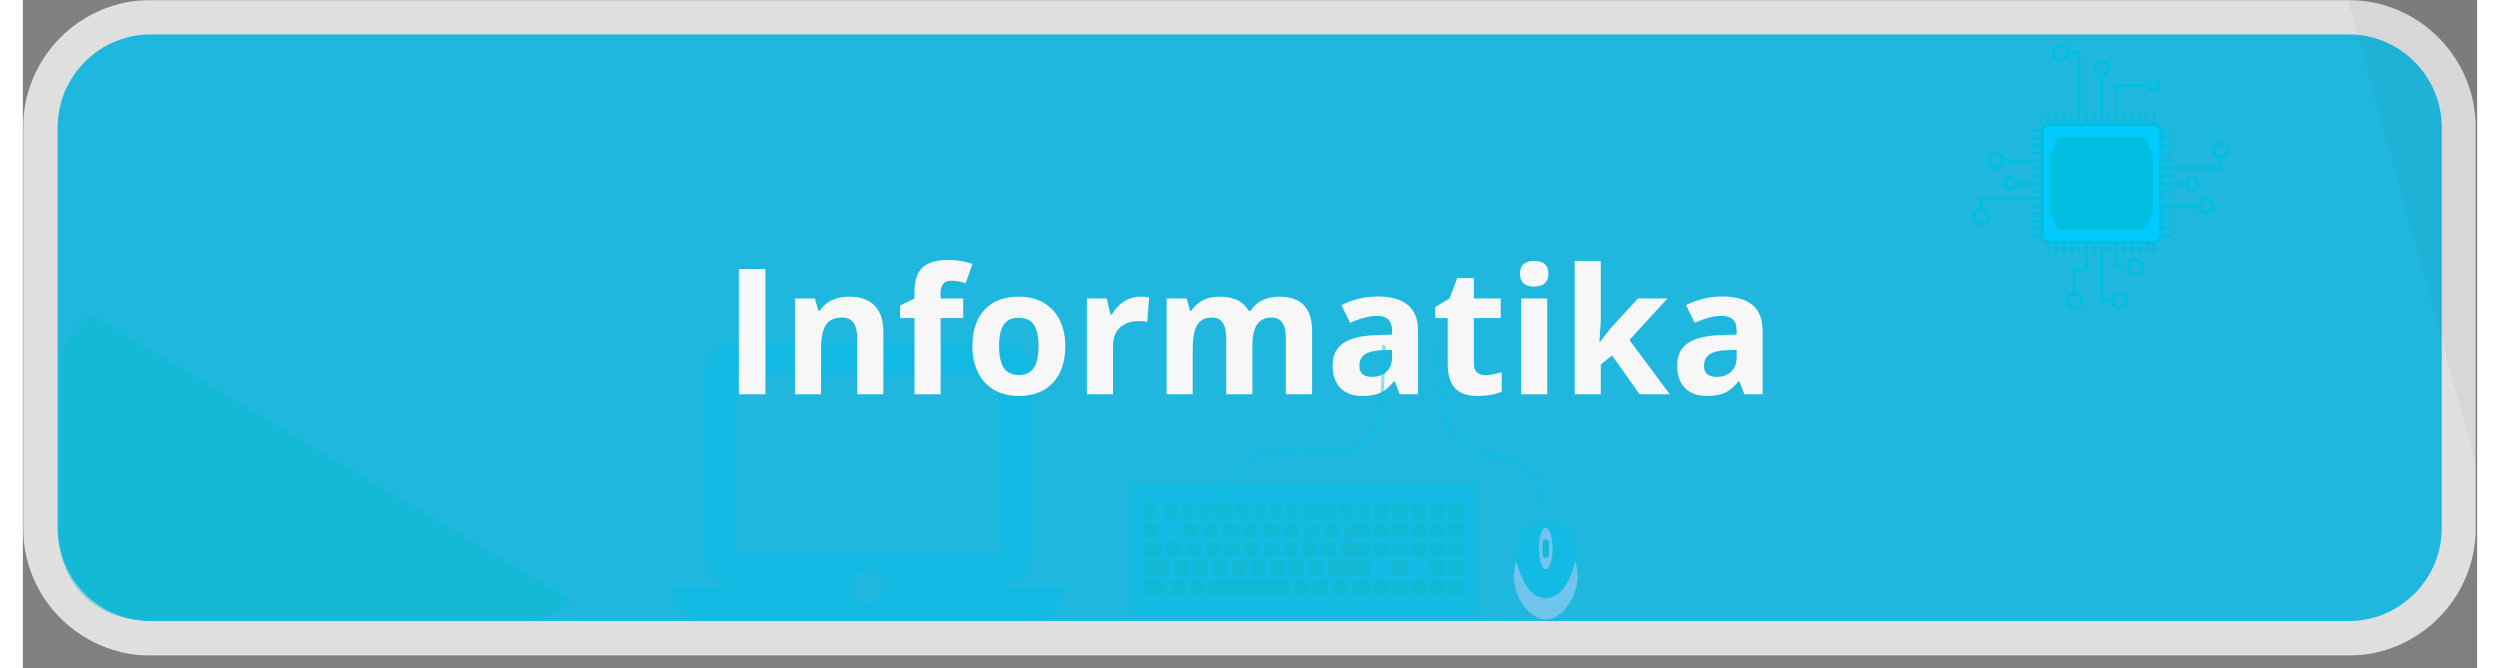 <svg xmlns="http://www.w3.org/2000/svg" xmlns:xlink="http://www.w3.org/1999/xlink" width="1920" zoomAndPan="magnify" viewBox="0 0 1440 391.92" height="513" preserveAspectRatio="xMidYMid meet" version="1.0"><rect x="0" y="0" width="1440" height="391.92" fill="#808080" stroke="none"/><defs><filter x="0%" y="0%" width="100%" height="100%" id="d8f5d4d2be"><feColorMatrix values="0 0 0 0 1 0 0 0 0 1 0 0 0 0 1 0 0 0 1 0" color-interpolation-filters="sRGB"/></filter><g/><clipPath id="b4a427aef3"><path d="M 0.148 0 L 1439.852 0 L 1439.852 384.672 L 0.148 384.672 Z M 0.148 0 " clip-rule="nonzero"/></clipPath><mask id="f0e4595666"><g filter="url(#d8f5d4d2be)"><rect x="-144" width="1728" fill="#000000" y="-39.192" height="470.304" fill-opacity="0.75"/></g></mask><clipPath id="7707a4ff4b"><path d="M 0.148 0 L 1439.648 0 L 1439.648 384.668 L 0.148 384.668 Z M 0.148 0 " clip-rule="nonzero"/></clipPath><clipPath id="304e06cdcc"><path d="M 75.133 0 L 1364.23 0 C 1405.645 0 1439.215 33.574 1439.215 74.984 L 1439.215 309.684 C 1439.215 351.098 1405.645 384.668 1364.23 384.668 L 75.133 384.668 C 33.723 384.668 0.148 351.098 0.148 309.684 L 0.148 74.984 C 0.148 33.574 33.723 0 75.133 0 Z M 75.133 0 " clip-rule="nonzero"/></clipPath><clipPath id="878bca6bf4"><path d="M 0.148 0 L 1439.375 0 L 1439.375 384.668 L 0.148 384.668 Z M 0.148 0 " clip-rule="nonzero"/></clipPath><clipPath id="99f5d3d850"><path d="M 75.133 0 L 1364.23 0 C 1405.645 0 1439.215 33.574 1439.215 74.984 L 1439.215 309.684 C 1439.215 351.098 1405.645 384.668 1364.23 384.668 L 75.133 384.668 C 33.723 384.668 0.148 351.098 0.148 309.684 L 0.148 74.984 C 0.148 33.574 33.723 0 75.133 0 Z M 75.133 0 " clip-rule="nonzero"/></clipPath><clipPath id="79e0fcac31"><rect x="0" width="1440" y="0" height="385"/></clipPath><clipPath id="4ceaaf967f"><path d="M 0.148 0 L 1439.105 0 L 1439.105 384.668 L 0.148 384.668 Z M 0.148 0 " clip-rule="nonzero"/></clipPath><clipPath id="62442ff0d0"><path d="M 75.133 0 L 1364.227 0 C 1405.641 0 1439.211 33.57 1439.211 74.984 L 1439.211 309.684 C 1439.211 351.094 1405.641 384.668 1364.227 384.668 L 75.133 384.668 C 33.719 384.668 0.148 351.094 0.148 309.684 L 0.148 74.984 C 0.148 33.57 33.719 0 75.133 0 Z M 75.133 0 " clip-rule="nonzero"/></clipPath><clipPath id="a9051a04a3"><rect x="0" width="1440" y="0" height="385"/></clipPath><clipPath id="0c267d9fba"><path d="M 1361 0 L 1439.852 0 L 1439.852 279 L 1361 279 Z M 1361 0 " clip-rule="nonzero"/></clipPath><mask id="b4255e4036"><g filter="url(#d8f5d4d2be)"><rect x="-144" width="1728" fill="#000000" y="-39.192" height="470.304" fill-opacity="0.04"/></g></mask><clipPath id="3635629e99"><path d="M 0.629 0 L 78.852 0 L 78.852 278.52 L 0.629 278.52 Z M 0.629 0 " clip-rule="nonzero"/></clipPath><clipPath id="4f7e8841b7"><rect x="0" width="79" y="0" height="279"/></clipPath><mask id="9e75fcd68a"><g filter="url(#d8f5d4d2be)"><rect x="-144" width="1728" fill="#000000" y="-39.192" height="470.304" fill-opacity="0.4"/></g></mask><clipPath id="4ae8301fa6"><path d="M 1.32 0.582 L 320.758 0.582 L 320.758 190.293 L 1.32 190.293 Z M 1.32 0.582 " clip-rule="nonzero"/></clipPath><clipPath id="6806986dd0"><path d="M 1.32 49.32 L 1.32 141.832 C 1.32 168.75 23.145 190.574 50.062 190.574 L 272.141 190.574 C 299.059 190.574 320.879 168.75 320.879 141.832 L 320.879 49.32 C 320.879 22.402 299.059 0.582 272.141 0.582 L 50.062 0.582 C 23.145 0.582 1.32 22.402 1.32 49.32 Z M 1.32 49.32 " clip-rule="nonzero"/></clipPath><clipPath id="dded1ce074"><path d="M 0.438 0.582 L 319.758 0.582 L 319.758 190.293 L 0.438 190.293 Z M 0.438 0.582 " clip-rule="nonzero"/></clipPath><clipPath id="9b0e262892"><path d="M 0.32 49.32 L 0.32 141.832 C 0.32 168.75 22.145 190.574 49.062 190.574 L 271.141 190.574 C 298.059 190.574 319.879 168.75 319.879 141.832 L 319.879 49.32 C 319.879 22.402 298.059 0.582 271.141 0.582 L 49.062 0.582 C 22.145 0.582 0.32 22.402 0.32 49.32 Z M 0.32 49.32 " clip-rule="nonzero"/></clipPath><clipPath id="e44395cd2f"><rect x="0" width="320" y="0" height="191"/></clipPath><clipPath id="6e72d6dc3b"><rect x="0" width="321" y="0" height="191"/></clipPath><mask id="ab3d3f23ad"><g filter="url(#d8f5d4d2be)"><rect x="-144" width="1728" fill="#000000" y="-39.192" height="470.304" fill-opacity="0.48"/></g></mask><clipPath id="e971bcea3c"><path d="M 0.234 0.219 L 230.438 0.219 L 230.438 163.527 L 0.234 163.527 Z M 0.234 0.219 " clip-rule="nonzero"/></clipPath><clipPath id="37e1e75420"><rect x="0" width="231" y="0" height="164"/></clipPath><mask id="44dd2c8e51"><g filter="url(#d8f5d4d2be)"><rect x="-144" width="1728" fill="#000000" y="-39.192" height="470.304" fill-opacity="0.43"/></g></mask><clipPath id="83a5dee95b"><path d="M 225 126 L 263.441 126 L 263.441 161.738 L 225 161.738 Z M 225 126 " clip-rule="nonzero"/></clipPath><clipPath id="17d66bf7ad"><path d="M 1.074 81 L 203 81 L 203 160 L 1.074 160 Z M 1.074 81 " clip-rule="nonzero"/></clipPath><clipPath id="ba171b539f"><path d="M 56 0.52 L 151 0.52 L 151 89 L 56 89 Z M 56 0.52 " clip-rule="nonzero"/></clipPath><clipPath id="ca2ccc130e"><path d="M 180 0.52 L 246 0.52 L 246 106 L 180 106 Z M 180 0.52 " clip-rule="nonzero"/></clipPath><clipPath id="790099def3"><rect x="0" width="264" y="0" height="162"/></clipPath><clipPath id="506e8dc838"><path d="M 1190 25.621 L 1201 25.621 L 1201 37 L 1190 37 Z M 1190 25.621 " clip-rule="nonzero"/></clipPath><clipPath id="126f59104e"><path d="M 1225 171 L 1236 171 L 1236 181.59 L 1225 181.59 Z M 1225 171 " clip-rule="nonzero"/></clipPath><clipPath id="297978ef3c"><path d="M 1198 171 L 1209 171 L 1209 181.59 L 1198 181.59 Z M 1198 171 " clip-rule="nonzero"/></clipPath></defs><g clip-path="url(#b4a427aef3)"><g mask="url(#f0e4595666)"><g><g clip-path="url(#a9051a04a3)"><g clip-path="url(#7707a4ff4b)"><g clip-path="url(#304e06cdcc)"><g><g clip-path="url(#79e0fcac31)"><g clip-path="url(#878bca6bf4)"><g clip-path="url(#99f5d3d850)"><path fill="#00caff" d="M 0.148 384.668 L 0.148 0 L 1439.648 0 L 1439.648 384.668 Z M 0.148 384.668 " fill-opacity="1" fill-rule="nonzero"/></g></g></g></g></g></g><g clip-path="url(#4ceaaf967f)"><g clip-path="url(#62442ff0d0)"><path stroke-linecap="butt" transform="matrix(0, -0.75, 0.75, 0, 0.149, 384.667)" fill="none" stroke-linejoin="miter" d="M 512.994 99.998 L 512.994 1819.141 C 512.994 1874.371 468.224 1919.141 412.994 1919.141 L 99.998 1919.141 C 44.773 1919.141 -0.002 1874.371 -0.002 1819.141 L -0.002 99.998 C -0.002 44.768 44.773 -0.001 99.998 -0.001 L 412.994 -0.001 C 468.224 -0.001 512.994 44.768 512.994 99.998 Z M 512.994 99.998 " stroke="#ffffff" stroke-width="54" stroke-opacity="1" stroke-miterlimit="4"/></g></g></g></g></g></g><g clip-path="url(#0c267d9fba)"><g mask="url(#b4255e4036)"><g transform="matrix(1, 0, 0, 1, 1361, 0)"><g clip-path="url(#4f7e8841b7)"><g clip-path="url(#3635629e99)"><path fill="#231f20" d="M 0.695 -9.211 L 80.047 -9.211 L 80.047 278.52 Z M 0.695 -9.211 " fill-opacity="1" fill-rule="nonzero"/></g></g></g></g></g><g mask="url(#9e75fcd68a)"><g transform="matrix(1, 0, 0, 1, 20, 173)"><g clip-path="url(#6e72d6dc3b)"><g clip-path="url(#4ae8301fa6)"><g clip-path="url(#6806986dd0)"><g transform="matrix(1, 0, 0, 1, 1, 0)"><g clip-path="url(#e44395cd2f)"><g clip-path="url(#dded1ce074)"><g clip-path="url(#9b0e262892)"><path fill="#02bbc6" d="M 0.316 0.652 L 0.316 190.516 L 319.875 190.516 Z M 0.316 0.652 " fill-opacity="1" fill-rule="nonzero"/></g></g></g></g></g></g></g></g></g><g mask="url(#ab3d3f23ad)"><g transform="matrix(1, 0, 0, 1, 380, 200)"><g clip-path="url(#37e1e75420)"><g clip-path="url(#e971bcea3c)"><path fill="#03bfe8" d="M 192.297 144.312 C 202.906 144.312 211.406 135.719 211.406 125.105 L 211.504 19.473 C 211.504 8.859 202.906 0.266 192.297 0.266 L 38.648 0.266 C 28.035 0.266 19.441 8.859 19.441 19.473 L 19.441 125.105 C 19.441 135.719 28.035 144.312 38.648 144.312 L 0.234 144.312 C 0.234 154.922 8.832 163.52 19.441 163.52 L 211.504 163.52 C 222.113 163.52 230.707 154.922 230.707 144.312 Z M 38.648 19.473 L 192.297 19.473 L 192.297 125.105 L 38.648 125.105 Z M 115.473 153.914 C 110.191 153.914 105.867 149.594 105.867 144.312 C 105.867 139.031 110.191 134.707 115.473 134.707 C 120.754 134.707 125.074 139.031 125.074 144.312 C 125.074 149.594 120.754 153.914 115.473 153.914 Z M 115.473 153.914 " fill-opacity="1" fill-rule="nonzero"/></g></g></g></g><g fill="#f7f7f7" fill-opacity="1"><g transform="translate(410.85, 231.328)"><g><path d="M 9.25 0 L 9.25 -73.5 L 24.844 -73.5 L 24.844 0 Z M 9.25 0 "/></g></g></g><g fill="#f7f7f7" fill-opacity="1"><g transform="translate(444.94, 231.328)"><g><path d="M 59.938 0 L 44.594 0 L 44.594 -32.828 C 44.594 -36.891 43.867 -39.93 42.422 -41.953 C 40.984 -43.984 38.691 -45 35.547 -45 C 31.254 -45 28.148 -43.566 26.234 -40.703 C 24.328 -37.836 23.375 -33.086 23.375 -26.453 L 23.375 0 L 8.047 0 L 8.047 -56.203 L 19.766 -56.203 L 21.828 -49.016 L 22.672 -49.016 C 24.379 -51.734 26.734 -53.785 29.734 -55.172 C 32.734 -56.566 36.145 -57.266 39.969 -57.266 C 46.508 -57.266 51.473 -55.492 54.859 -51.953 C 58.242 -48.422 59.938 -43.32 59.938 -36.656 Z M 59.938 0 "/></g></g></g><g fill="#f7f7f7" fill-opacity="1"><g transform="translate(512.618, 231.328)"><g><path d="M 39.109 -44.703 L 25.844 -44.703 L 25.844 0 L 10.516 0 L 10.516 -44.703 L 2.062 -44.703 L 2.062 -52.094 L 10.516 -56.203 L 10.516 -60.328 C 10.516 -66.734 12.086 -71.41 15.234 -74.359 C 18.379 -77.305 23.426 -78.781 30.375 -78.781 C 35.664 -78.781 40.375 -77.992 44.5 -76.422 L 40.578 -65.156 C 37.492 -66.133 34.645 -66.625 32.031 -66.625 C 29.852 -66.625 28.273 -65.977 27.297 -64.688 C 26.328 -63.395 25.844 -61.742 25.844 -59.734 L 25.844 -56.203 L 39.109 -56.203 Z M 39.109 -44.703 "/></g></g></g><g fill="#f7f7f7" fill-opacity="1"><g transform="translate(552.491, 231.328)"><g><path d="M 20.266 -28.203 C 20.266 -22.641 21.176 -18.43 23 -15.578 C 24.832 -12.734 27.805 -11.312 31.922 -11.312 C 36.016 -11.312 38.957 -12.727 40.75 -15.562 C 42.539 -18.395 43.438 -22.609 43.438 -28.203 C 43.438 -33.766 42.531 -37.938 40.719 -40.719 C 38.914 -43.5 35.953 -44.891 31.828 -44.891 C 27.734 -44.891 24.781 -43.508 22.969 -40.75 C 21.164 -37.988 20.266 -33.805 20.266 -28.203 Z M 59.125 -28.203 C 59.125 -19.055 56.707 -11.898 51.875 -6.734 C 47.051 -1.578 40.332 1 31.719 1 C 26.32 1 21.562 -0.176 17.438 -2.531 C 13.32 -4.895 10.156 -8.289 7.938 -12.719 C 5.727 -17.145 4.625 -22.305 4.625 -28.203 C 4.625 -37.391 7.02 -44.531 11.812 -49.625 C 16.602 -54.719 23.344 -57.266 32.031 -57.266 C 37.426 -57.266 42.18 -56.094 46.297 -53.75 C 50.422 -51.406 53.586 -48.035 55.797 -43.641 C 58.016 -39.242 59.125 -34.098 59.125 -28.203 Z M 59.125 -28.203 "/></g></g></g><g fill="#f7f7f7" fill-opacity="1"><g transform="translate(616.247, 231.328)"><g><path d="M 39.422 -57.266 C 41.492 -57.266 43.219 -57.113 44.594 -56.812 L 43.438 -42.438 C 42.195 -42.77 40.691 -42.938 38.922 -42.938 C 34.023 -42.938 30.207 -41.676 27.469 -39.156 C 24.738 -36.645 23.375 -33.129 23.375 -28.609 L 23.375 0 L 8.047 0 L 8.047 -56.203 L 19.656 -56.203 L 21.922 -46.766 L 22.672 -46.766 C 24.422 -49.91 26.773 -52.445 29.734 -54.375 C 32.703 -56.301 35.93 -57.266 39.422 -57.266 Z M 39.422 -57.266 "/></g></g></g><g fill="#f7f7f7" fill-opacity="1"><g transform="translate(663.008, 231.328)"><g><path d="M 58.375 0 L 43.031 0 L 43.031 -32.828 C 43.031 -36.891 42.352 -39.93 41 -41.953 C 39.645 -43.984 37.508 -45 34.594 -45 C 30.664 -45 27.812 -43.555 26.031 -40.672 C 24.258 -37.785 23.375 -33.047 23.375 -26.453 L 23.375 0 L 8.047 0 L 8.047 -56.203 L 19.766 -56.203 L 21.828 -49.016 L 22.672 -49.016 C 24.18 -51.598 26.359 -53.617 29.203 -55.078 C 32.055 -56.535 35.328 -57.266 39.016 -57.266 C 47.43 -57.266 53.129 -54.516 56.109 -49.016 L 57.469 -49.016 C 58.977 -51.629 61.195 -53.656 64.125 -55.094 C 67.062 -56.539 70.375 -57.266 74.062 -57.266 C 80.426 -57.266 85.242 -55.629 88.516 -52.359 C 91.785 -49.098 93.422 -43.863 93.422 -36.656 L 93.422 0 L 78.031 0 L 78.031 -32.828 C 78.031 -36.891 77.348 -39.93 75.984 -41.953 C 74.629 -43.984 72.492 -45 69.578 -45 C 65.828 -45 63.02 -43.656 61.156 -40.969 C 59.301 -38.289 58.375 -34.035 58.375 -28.203 Z M 58.375 0 "/></g></g></g><g fill="#f7f7f7" fill-opacity="1"><g transform="translate(764.122, 231.328)"><g><path d="M 43.734 0 L 40.781 -7.641 L 40.375 -7.641 C 37.789 -4.391 35.133 -2.133 32.406 -0.875 C 29.676 0.375 26.113 1 21.719 1 C 16.32 1 12.07 -0.539 8.969 -3.625 C 5.875 -6.707 4.328 -11.098 4.328 -16.797 C 4.328 -22.766 6.41 -27.16 10.578 -29.984 C 14.754 -32.816 21.051 -34.383 29.469 -34.688 L 39.219 -35 L 39.219 -37.453 C 39.219 -43.148 36.301 -46 30.469 -46 C 25.977 -46 20.695 -44.645 14.625 -41.938 L 9.547 -52.281 C 16.016 -55.664 23.191 -57.359 31.078 -57.359 C 38.617 -57.359 44.398 -55.719 48.422 -52.438 C 52.441 -49.156 54.453 -44.16 54.453 -37.453 L 54.453 0 Z M 39.219 -26.047 L 33.281 -25.844 C 28.82 -25.707 25.504 -24.898 23.328 -23.422 C 21.148 -21.953 20.062 -19.707 20.062 -16.688 C 20.062 -12.363 22.539 -10.203 27.5 -10.203 C 31.051 -10.203 33.891 -11.223 36.016 -13.266 C 38.148 -15.316 39.219 -18.035 39.219 -21.422 Z M 39.219 -26.047 "/></g></g></g><g fill="#f7f7f7" fill-opacity="1"><g transform="translate(826.32, 231.328)"><g><path d="M 31.719 -11.219 C 34.406 -11.219 37.625 -11.801 41.375 -12.969 L 41.375 -1.562 C 37.551 0.145 32.859 1 27.297 1 C 21.16 1 16.691 -0.547 13.891 -3.641 C 11.098 -6.742 9.703 -11.395 9.703 -17.594 L 9.703 -44.703 L 2.359 -44.703 L 2.359 -51.188 L 10.812 -56.312 L 15.234 -68.172 L 25.031 -68.172 L 25.031 -56.203 L 40.781 -56.203 L 40.781 -44.703 L 25.031 -44.703 L 25.031 -17.594 C 25.031 -15.414 25.641 -13.805 26.859 -12.766 C 28.086 -11.734 29.707 -11.219 31.719 -11.219 Z M 31.719 -11.219 "/></g></g></g><g fill="#f7f7f7" fill-opacity="1"><g transform="translate(871.019, 231.328)"><g><path d="M 7.391 -70.734 C 7.391 -75.734 10.172 -78.234 15.734 -78.234 C 21.297 -78.234 24.078 -75.734 24.078 -70.734 C 24.078 -68.359 23.379 -66.508 21.984 -65.188 C 20.598 -63.863 18.516 -63.203 15.734 -63.203 C 10.172 -63.203 7.391 -65.711 7.391 -70.734 Z M 23.375 0 L 8.047 0 L 8.047 -56.203 L 23.375 -56.203 Z M 23.375 0 "/></g></g></g><g fill="#f7f7f7" fill-opacity="1"><g transform="translate(902.445, 231.328)"><g><path d="M 22.781 -30.562 L 29.469 -39.109 L 45.203 -56.203 L 62.5 -56.203 L 40.172 -31.828 L 63.859 0 L 46.156 0 L 29.969 -22.781 L 23.375 -17.5 L 23.375 0 L 8.047 0 L 8.047 -78.234 L 23.375 -78.234 L 23.375 -43.344 L 22.578 -30.562 Z M 22.781 -30.562 "/></g></g></g><g fill="#f7f7f7" fill-opacity="1"><g transform="translate(966.302, 231.328)"><g><path d="M 43.734 0 L 40.781 -7.641 L 40.375 -7.641 C 37.789 -4.391 35.133 -2.133 32.406 -0.875 C 29.676 0.375 26.113 1 21.719 1 C 16.32 1 12.07 -0.539 8.969 -3.625 C 5.875 -6.707 4.328 -11.098 4.328 -16.797 C 4.328 -22.766 6.41 -27.16 10.578 -29.984 C 14.754 -32.816 21.051 -34.383 29.469 -34.688 L 39.219 -35 L 39.219 -37.453 C 39.219 -43.148 36.301 -46 30.469 -46 C 25.977 -46 20.695 -44.645 14.625 -41.938 L 9.547 -52.281 C 16.016 -55.664 23.191 -57.359 31.078 -57.359 C 38.617 -57.359 44.398 -55.719 48.422 -52.438 C 52.441 -49.156 54.453 -44.16 54.453 -37.453 L 54.453 0 Z M 39.219 -26.047 L 33.281 -25.844 C 28.82 -25.707 25.504 -24.898 23.328 -23.422 C 21.148 -21.953 20.062 -19.707 20.062 -16.688 C 20.062 -12.363 22.539 -10.203 27.5 -10.203 C 31.051 -10.203 33.891 -11.223 36.016 -13.266 C 38.148 -15.316 39.219 -18.035 39.219 -21.422 Z M 39.219 -26.047 "/></g></g></g><g mask="url(#44dd2c8e51)"><g transform="matrix(1, 0, 0, 1, 649, 202)"><g clip-path="url(#790099def3)"><g clip-path="url(#83a5dee95b)"><path fill="#d8d5ff" d="M 262.113 126.684 C 256.098 143.094 250.23 140.23 245.043 140.305 C 236.387 140.418 229.574 133.559 226.969 126.684 C 226.777 128.352 226.57 129.961 226.289 131.359 C 223.355 145.816 234.395 161.316 244.531 161.562 C 254.676 161.316 265.723 145.816 262.789 131.359 C 262.496 129.961 262.301 128.359 262.113 126.684 " fill-opacity="1" fill-rule="nonzero"/></g><path fill="#03bfe8" d="M 262.113 126.684 C 261.473 120.941 261.086 114.188 258.758 110.48 C 255.422 105.176 249.871 104.461 244.531 104.441 C 239.203 104.461 233.641 105.176 230.32 110.48 C 227.988 114.188 227.605 120.941 226.965 126.684 C 229.539 133.469 232.676 148.812 244.699 148.812 C 254.918 148.812 259.406 136.777 262.113 126.684 " fill-opacity="1" fill-rule="nonzero"/><path fill="#d8d5ff" d="M 248.539 119.812 C 248.539 126.535 246.742 131.984 244.535 131.984 C 242.324 131.984 240.531 126.535 240.531 119.812 C 240.531 113.098 242.324 107.648 244.535 107.648 C 246.742 107.648 248.539 113.098 248.539 119.812 " fill-opacity="1" fill-rule="nonzero"/><path fill="#02bbc6" d="M 246.391 123.445 C 246.391 124.465 245.559 125.293 244.531 125.293 C 243.508 125.293 242.68 124.465 242.68 123.445 L 242.68 116.191 C 242.68 115.168 243.508 114.348 244.531 114.348 C 245.559 114.348 246.391 115.168 246.391 116.191 L 246.391 123.445 " fill-opacity="1" fill-rule="nonzero"/><g clip-path="url(#17d66bf7ad)"><path fill="#03bfe8" d="M 1.129 159.266 L 202.949 159.266 L 202.949 81.66 L 1.129 81.66 L 1.129 159.266 " fill-opacity="1" fill-rule="nonzero"/></g><path fill="#02bbc6" d="M 16.922 102.609 L 8.156 102.609 L 8.156 93.855 L 16.922 93.855 L 16.922 102.609 " fill-opacity="1" fill-rule="nonzero"/><path fill="#02bbc6" d="M 16.922 113.574 L 8.156 113.574 L 8.156 104.812 L 16.922 104.812 L 16.922 113.574 " fill-opacity="1" fill-rule="nonzero"/><path fill="#02bbc6" d="M 19.977 124.535 L 8.156 124.535 L 8.156 115.766 L 19.977 115.766 L 19.977 124.535 " fill-opacity="1" fill-rule="nonzero"/><path fill="#02bbc6" d="M 23.523 135.805 L 8.156 135.805 L 8.156 127.035 L 23.523 127.035 L 23.523 135.805 " fill-opacity="1" fill-rule="nonzero"/><path fill="#02bbc6" d="M 20.84 147.066 L 8.156 147.066 L 8.156 138.305 L 20.84 138.305 L 20.84 147.066 " fill-opacity="1" fill-rule="nonzero"/><path fill="#02bbc6" d="M 30.945 124.535 L 22.176 124.535 L 22.176 115.766 L 30.945 115.766 L 30.945 124.535 " fill-opacity="1" fill-rule="nonzero"/><path fill="#02bbc6" d="M 35.398 135.805 L 26.629 135.805 L 26.629 127.035 L 35.398 127.035 L 35.398 135.805 " fill-opacity="1" fill-rule="nonzero"/><path fill="#02bbc6" d="M 33.043 147.066 L 24.277 147.066 L 24.277 138.305 L 33.043 138.305 L 33.043 147.066 " fill-opacity="1" fill-rule="nonzero"/><path fill="#02bbc6" d="M 44.168 147.066 L 35.398 147.066 L 35.398 138.305 L 44.168 138.305 L 44.168 147.066 " fill-opacity="1" fill-rule="nonzero"/><path fill="#02bbc6" d="M 94.227 147.066 L 46.516 147.066 L 46.516 138.305 L 94.227 138.305 L 94.227 147.066 " fill-opacity="1" fill-rule="nonzero"/><path fill="#02bbc6" d="M 46.664 135.805 L 37.895 135.805 L 37.895 127.035 L 46.664 127.035 L 46.664 135.805 " fill-opacity="1" fill-rule="nonzero"/><path fill="#02bbc6" d="M 57.926 135.805 L 49.168 135.805 L 49.168 127.035 L 57.926 127.035 L 57.926 135.805 " fill-opacity="1" fill-rule="nonzero"/><path fill="#02bbc6" d="M 69.195 135.805 L 60.426 135.805 L 60.426 127.035 L 69.195 127.035 L 69.195 135.805 " fill-opacity="1" fill-rule="nonzero"/><path fill="#02bbc6" d="M 80.453 135.805 L 71.691 135.805 L 71.691 127.035 L 80.453 127.035 L 80.453 135.805 " fill-opacity="1" fill-rule="nonzero"/><path fill="#02bbc6" d="M 91.719 135.805 L 82.957 135.805 L 82.957 127.035 L 91.719 127.035 L 91.719 135.805 " fill-opacity="1" fill-rule="nonzero"/><path fill="#02bbc6" d="M 102.992 135.805 L 94.227 135.805 L 94.227 127.035 L 102.992 127.035 L 102.992 135.805 " fill-opacity="1" fill-rule="nonzero"/><path fill="#02bbc6" d="M 105.207 147.066 L 96.438 147.066 L 96.438 138.305 L 105.207 138.305 L 105.207 147.066 " fill-opacity="1" fill-rule="nonzero"/><path fill="#02bbc6" d="M 116.793 147.066 L 108.027 147.066 L 108.027 138.305 L 116.793 138.305 L 116.793 147.066 " fill-opacity="1" fill-rule="nonzero"/><path fill="#02bbc6" d="M 128.379 147.066 L 119.613 147.066 L 119.613 138.305 L 128.379 138.305 L 128.379 147.066 " fill-opacity="1" fill-rule="nonzero"/><path fill="#02bbc6" d="M 141.523 147.066 L 131.195 147.066 L 131.195 138.305 L 141.523 138.305 L 141.523 147.066 " fill-opacity="1" fill-rule="nonzero"/><path fill="#02bbc6" d="M 114.258 135.805 L 105.488 135.805 L 105.488 127.035 L 114.258 127.035 L 114.258 135.805 " fill-opacity="1" fill-rule="nonzero"/><path fill="#02bbc6" d="M 141.523 135.805 L 116.754 135.805 L 116.754 127.035 L 141.523 127.035 L 141.523 135.805 " fill-opacity="1" fill-rule="nonzero"/><path fill="#02bbc6" d="M 42.277 124.535 L 33.512 124.535 L 33.512 115.766 L 42.277 115.766 L 42.277 124.535 " fill-opacity="1" fill-rule="nonzero"/><path fill="#02bbc6" d="M 53.609 124.535 L 44.84 124.535 L 44.84 115.766 L 53.609 115.766 L 53.609 124.535 " fill-opacity="1" fill-rule="nonzero"/><path fill="#02bbc6" d="M 64.945 124.535 L 56.18 124.535 L 56.18 115.766 L 64.945 115.766 L 64.945 124.535 " fill-opacity="1" fill-rule="nonzero"/><path fill="#02bbc6" d="M 76.281 124.535 L 67.512 124.535 L 67.512 115.766 L 76.281 115.766 L 76.281 124.535 " fill-opacity="1" fill-rule="nonzero"/><path fill="#02bbc6" d="M 87.613 124.535 L 78.844 124.535 L 78.844 115.766 L 87.613 115.766 L 87.613 124.535 " fill-opacity="1" fill-rule="nonzero"/><path fill="#02bbc6" d="M 98.945 124.535 L 90.172 124.535 L 90.172 115.766 L 98.945 115.766 L 98.945 124.535 " fill-opacity="1" fill-rule="nonzero"/><path fill="#02bbc6" d="M 110.273 124.535 L 101.508 124.535 L 101.508 115.766 L 110.273 115.766 L 110.273 124.535 " fill-opacity="1" fill-rule="nonzero"/><path fill="#02bbc6" d="M 121.609 124.535 L 112.84 124.535 L 112.84 115.766 L 121.609 115.766 L 121.609 124.535 " fill-opacity="1" fill-rule="nonzero"/><path fill="#02bbc6" d="M 141.523 124.535 L 124.172 124.535 L 124.172 115.766 L 141.523 115.766 L 141.523 124.535 " fill-opacity="1" fill-rule="nonzero"/><path fill="#02bbc6" d="M 40.555 113.574 L 31.789 113.574 L 31.789 104.812 L 40.555 104.812 L 40.555 113.574 " fill-opacity="1" fill-rule="nonzero"/><path fill="#02bbc6" d="M 52.371 113.574 L 43.609 113.574 L 43.609 104.812 L 52.371 104.812 L 52.371 113.574 " fill-opacity="1" fill-rule="nonzero"/><path fill="#02bbc6" d="M 64.191 113.574 L 55.43 113.574 L 55.43 104.812 L 64.191 104.812 L 64.191 113.574 " fill-opacity="1" fill-rule="nonzero"/><path fill="#02bbc6" d="M 76.004 113.574 L 67.242 113.574 L 67.242 104.812 L 76.004 104.812 L 76.004 113.574 " fill-opacity="1" fill-rule="nonzero"/><path fill="#02bbc6" d="M 87.82 113.574 L 79.055 113.574 L 79.055 104.812 L 87.82 104.812 L 87.82 113.574 " fill-opacity="1" fill-rule="nonzero"/><path fill="#02bbc6" d="M 99.645 113.574 L 90.871 113.574 L 90.871 104.812 L 99.645 104.812 L 99.645 113.574 " fill-opacity="1" fill-rule="nonzero"/><path fill="#02bbc6" d="M 111.457 113.574 L 102.695 113.574 L 102.695 104.812 L 111.457 104.812 L 111.457 113.574 " fill-opacity="1" fill-rule="nonzero"/><path fill="#02bbc6" d="M 123.277 113.574 L 114.508 113.574 L 114.508 104.812 L 123.277 104.812 L 123.277 113.574 " fill-opacity="1" fill-rule="nonzero"/><path fill="#02bbc6" d="M 141.523 113.574 L 126.328 113.574 L 126.328 104.812 L 141.523 104.812 L 141.523 113.574 " fill-opacity="1" fill-rule="nonzero"/><path fill="#02bbc6" d="M 29.602 102.609 L 20.84 102.609 L 20.84 93.855 L 29.602 93.855 L 29.602 102.609 " fill-opacity="1" fill-rule="nonzero"/><path fill="#02bbc6" d="M 39.785 102.609 L 31.012 102.609 L 31.012 93.855 L 39.785 93.855 L 39.785 102.609 " fill-opacity="1" fill-rule="nonzero"/><path fill="#02bbc6" d="M 49.957 102.609 L 41.184 102.609 L 41.184 93.855 L 49.957 93.855 L 49.957 102.609 " fill-opacity="1" fill-rule="nonzero"/><path fill="#02bbc6" d="M 60.129 102.609 L 51.363 102.609 L 51.363 93.855 L 60.129 93.855 L 60.129 102.609 " fill-opacity="1" fill-rule="nonzero"/><path fill="#02bbc6" d="M 70.309 102.609 L 61.539 102.609 L 61.539 93.855 L 70.309 93.855 L 70.309 102.609 " fill-opacity="1" fill-rule="nonzero"/><path fill="#02bbc6" d="M 80.477 102.609 L 71.715 102.609 L 71.715 93.855 L 80.477 93.855 L 80.477 102.609 " fill-opacity="1" fill-rule="nonzero"/><path fill="#02bbc6" d="M 90.652 102.609 L 81.887 102.609 L 81.887 93.855 L 90.652 93.855 L 90.652 102.609 " fill-opacity="1" fill-rule="nonzero"/><path fill="#02bbc6" d="M 100.832 102.609 L 92.062 102.609 L 92.062 93.855 L 100.832 93.855 L 100.832 102.609 " fill-opacity="1" fill-rule="nonzero"/><path fill="#02bbc6" d="M 111 102.609 L 102.238 102.609 L 102.238 93.855 L 111 93.855 L 111 102.609 " fill-opacity="1" fill-rule="nonzero"/><path fill="#02bbc6" d="M 121.176 102.609 L 112.41 102.609 L 112.41 93.855 L 121.176 93.855 L 121.176 102.609 " fill-opacity="1" fill-rule="nonzero"/><path fill="#02bbc6" d="M 131.355 102.609 L 122.59 102.609 L 122.59 93.855 L 131.355 93.855 L 131.355 102.609 " fill-opacity="1" fill-rule="nonzero"/><path fill="#02bbc6" d="M 141.523 102.609 L 132.758 102.609 L 132.758 93.855 L 141.523 93.855 L 141.523 102.609 " fill-opacity="1" fill-rule="nonzero"/><path fill="#02bbc6" d="M 152.484 102.609 L 143.715 102.609 L 143.715 93.855 L 152.484 93.855 L 152.484 102.609 " fill-opacity="1" fill-rule="nonzero"/><path fill="#02bbc6" d="M 152.484 113.574 L 143.715 113.574 L 143.715 104.812 L 152.484 104.812 L 152.484 113.574 " fill-opacity="1" fill-rule="nonzero"/><path fill="#02bbc6" d="M 152.484 124.535 L 143.715 124.535 L 143.715 115.766 L 152.484 115.766 L 152.484 124.535 " fill-opacity="1" fill-rule="nonzero"/><path fill="#02bbc6" d="M 152.484 147.066 L 143.715 147.066 L 143.715 138.305 L 152.484 138.305 L 152.484 147.066 " fill-opacity="1" fill-rule="nonzero"/><path fill="#02bbc6" d="M 163.438 147.066 L 154.672 147.066 L 154.672 138.305 L 163.438 138.305 L 163.438 147.066 " fill-opacity="1" fill-rule="nonzero"/><path fill="#02bbc6" d="M 163.438 135.805 L 154.672 135.805 L 154.672 127.035 L 163.438 127.035 L 163.438 135.805 " fill-opacity="1" fill-rule="nonzero"/><path fill="#02bbc6" d="M 174.387 147.066 L 165.625 147.066 L 165.625 138.305 L 174.387 138.305 L 174.387 147.066 " fill-opacity="1" fill-rule="nonzero"/><path fill="#02bbc6" d="M 163.438 113.574 L 154.672 113.574 L 154.672 104.812 L 163.438 104.812 L 163.438 113.574 " fill-opacity="1" fill-rule="nonzero"/><path fill="#02bbc6" d="M 163.438 124.535 L 154.672 124.535 L 154.672 115.766 L 163.438 115.766 L 163.438 124.535 " fill-opacity="1" fill-rule="nonzero"/><path fill="#02bbc6" d="M 174.387 113.574 L 165.625 113.574 L 165.625 104.812 L 174.387 104.812 L 174.387 113.574 " fill-opacity="1" fill-rule="nonzero"/><path fill="#02bbc6" d="M 185.352 113.574 L 176.582 113.574 L 176.582 104.812 L 185.352 104.812 L 185.352 113.574 " fill-opacity="1" fill-rule="nonzero"/><path fill="#02bbc6" d="M 196.309 113.574 L 187.539 113.574 L 187.539 104.812 L 196.309 104.812 L 196.309 113.574 " fill-opacity="1" fill-rule="nonzero"/><path fill="#02bbc6" d="M 185.352 124.535 L 176.582 124.535 L 176.582 115.766 L 185.352 115.766 L 185.352 124.535 " fill-opacity="1" fill-rule="nonzero"/><path fill="#02bbc6" d="M 196.309 124.535 L 187.539 124.535 L 187.539 115.766 L 196.309 115.766 L 196.309 124.535 " fill-opacity="1" fill-rule="nonzero"/><path fill="#02bbc6" d="M 185.352 135.488 L 176.582 135.488 L 176.582 126.723 L 185.352 126.723 L 185.352 135.488 " fill-opacity="1" fill-rule="nonzero"/><path fill="#02bbc6" d="M 196.309 135.488 L 187.539 135.488 L 187.539 126.723 L 196.309 126.723 L 196.309 135.488 " fill-opacity="1" fill-rule="nonzero"/><path fill="#02bbc6" d="M 185.352 147.066 L 176.582 147.066 L 176.582 138.305 L 185.352 138.305 L 185.352 147.066 " fill-opacity="1" fill-rule="nonzero"/><path fill="#02bbc6" d="M 196.309 147.066 L 187.539 147.066 L 187.539 138.305 L 196.309 138.305 L 196.309 147.066 " fill-opacity="1" fill-rule="nonzero"/><path fill="#02bbc6" d="M 174.387 124.535 L 165.625 124.535 L 165.625 115.766 L 174.387 115.766 L 174.387 124.535 " fill-opacity="1" fill-rule="nonzero"/><path fill="#02bbc6" d="M 163.438 102.609 L 154.672 102.609 L 154.672 93.855 L 163.438 93.855 L 163.438 102.609 " fill-opacity="1" fill-rule="nonzero"/><path fill="#02bbc6" d="M 174.387 102.609 L 165.625 102.609 L 165.625 93.855 L 174.387 93.855 L 174.387 102.609 " fill-opacity="1" fill-rule="nonzero"/><path fill="#02bbc6" d="M 185.352 102.609 L 176.582 102.609 L 176.582 93.855 L 185.352 93.855 L 185.352 102.609 " fill-opacity="1" fill-rule="nonzero"/><path fill="#02bbc6" d="M 196.309 102.609 L 187.539 102.609 L 187.539 93.855 L 196.309 93.855 L 196.309 102.609 " fill-opacity="1" fill-rule="nonzero"/><g clip-path="url(#ba171b539f)"><path fill="#03bfe8" d="M 56.957 88.391 C 56.844 88.102 54.27 81.199 58.945 74.387 C 64.652 66.062 78.289 61.848 99.473 61.848 C 112.93 61.848 121.383 62.543 127.832 60.965 C 135.32 59.133 139.922 55.965 143.27 50.91 C 144.879 48.48 147.246 39.625 147.684 30.109 C 148.371 15.09 148.398 2.512 148.41 0.52 L 150.664 0.52 C 150.664 0.52 150.031 15.012 149.453 30.227 C 149.055 40.762 146.887 48.773 144.812 52.125 C 141.531 57.418 136.277 61.258 128.051 63.121 C 121.406 64.621 112.816 63.816 99.473 63.816 C 73.941 63.816 64.219 70.172 60.566 75.5 C 56.469 81.465 58.77 87.621 58.789 87.684 L 56.957 88.391 " fill-opacity="1" fill-rule="nonzero"/></g><g clip-path="url(#ca2ccc130e)"><path fill="#03bfe8" d="M 244.898 105.984 L 242.992 105.465 C 243.008 105.387 244.148 86.254 239.145 79.41 C 233.891 72.215 224.102 69.207 204.207 65.055 C 193.09 62.734 188.594 54.867 185.184 44.094 C 179.238 25.27 180.59 0.656 180.59 0.516 L 182.555 0.516 C 182.562 1.016 181.684 25.312 187.445 43.488 C 190.613 53.48 195.758 61.789 204.207 62.957 C 223.547 65.637 235.082 70.402 240.715 78.156 C 246.297 85.82 244.98 105.629 244.898 105.984 " fill-opacity="1" fill-rule="nonzero"/></g></g></g></g><path fill="#00bedf" d="M 1206.281 74.406 C 1205.777 74.406 1205.371 74 1205.371 73.496 L 1205.371 31.906 L 1200.258 31.906 C 1199.754 31.906 1199.348 31.496 1199.348 30.996 C 1199.348 30.496 1199.754 30.086 1200.258 30.086 L 1206.281 30.09 C 1206.781 30.09 1207.191 30.496 1207.191 30.996 L 1207.191 73.496 C 1207.191 74 1206.781 74.406 1206.281 74.406 " fill-opacity="1" fill-rule="nonzero"/><path fill="#00bedf" d="M 1219.578 74.336 C 1219.074 74.336 1218.672 73.926 1218.672 73.426 L 1218.672 44.305 C 1218.672 43.805 1219.074 43.398 1219.578 43.398 C 1220.082 43.398 1220.484 43.805 1220.484 44.305 L 1220.484 73.426 C 1220.484 73.926 1220.082 74.336 1219.578 74.336 " fill-opacity="1" fill-rule="nonzero"/><g clip-path="url(#506e8dc838)"><path fill="#00bedf" d="M 1195.527 27.719 C 1195.117 27.719 1194.719 27.793 1194.34 27.941 C 1193.523 28.262 1192.883 28.879 1192.531 29.68 C 1192.184 30.48 1192.164 31.367 1192.48 32.184 C 1193.121 33.832 1195.055 34.699 1196.723 34.047 C 1198.402 33.391 1199.238 31.488 1198.578 29.805 C 1198.309 29.098 1197.809 28.523 1197.145 28.141 C 1196.652 27.867 1196.094 27.719 1195.527 27.719 Z M 1195.531 36.09 C 1193.418 36.09 1191.555 34.816 1190.789 32.844 C 1190.293 31.578 1190.32 30.195 1190.867 28.949 C 1191.414 27.703 1192.414 26.746 1193.68 26.25 C 1195.09 25.699 1196.711 25.816 1198.039 26.559 C 1199.074 27.152 1199.848 28.047 1200.273 29.145 C 1201.293 31.758 1199.996 34.719 1197.383 35.738 C 1196.789 35.973 1196.164 36.09 1195.531 36.09 " fill-opacity="1" fill-rule="nonzero"/></g><path fill="#00bedf" d="M 1228.445 74.336 C 1227.945 74.336 1227.539 73.926 1227.539 73.426 L 1227.539 50.152 C 1227.539 49.652 1227.945 49.246 1228.445 49.246 L 1246.703 49.246 C 1247.203 49.246 1247.609 49.652 1247.609 50.152 C 1247.609 50.656 1247.203 51.066 1246.703 51.066 L 1229.355 51.066 L 1229.355 73.426 C 1229.355 73.926 1228.945 74.336 1228.445 74.336 " fill-opacity="1" fill-rule="nonzero"/><path fill="#00bedf" d="M 1250.105 48.047 C 1249.746 48.047 1249.387 48.145 1249.062 48.324 C 1248.645 48.562 1248.324 48.934 1248.148 49.387 C 1247.727 50.469 1248.262 51.691 1249.34 52.113 C 1249.586 52.211 1249.844 52.258 1250.105 52.258 C 1250.98 52.258 1251.746 51.734 1252.066 50.918 C 1252.27 50.395 1252.262 49.824 1252.035 49.309 C 1251.809 48.793 1251.395 48.398 1250.871 48.195 C 1250.625 48.098 1250.367 48.047 1250.105 48.047 Z M 1250.105 54.078 C 1249.617 54.078 1249.137 53.984 1248.68 53.805 C 1246.668 53.02 1245.668 50.742 1246.453 48.73 C 1246.777 47.895 1247.387 47.188 1248.172 46.742 C 1249.199 46.164 1250.445 46.074 1251.531 46.504 C 1252.504 46.883 1253.273 47.617 1253.699 48.578 C 1254.117 49.539 1254.141 50.605 1253.758 51.582 C 1253.168 53.098 1251.734 54.078 1250.105 54.078 " fill-opacity="1" fill-rule="nonzero"/><path fill="#00bedf" d="M 1219.574 36.844 C 1219.168 36.844 1218.77 36.918 1218.387 37.066 C 1217.574 37.387 1216.93 38.004 1216.578 38.801 C 1216.227 39.605 1216.207 40.496 1216.527 41.312 C 1217.172 42.957 1219.105 43.82 1220.77 43.172 C 1222.453 42.516 1223.285 40.609 1222.629 38.93 C 1222.355 38.219 1221.855 37.645 1221.191 37.266 C 1220.699 36.992 1220.137 36.844 1219.574 36.844 Z M 1219.578 45.215 C 1217.465 45.215 1215.602 43.941 1214.836 41.973 C 1214.34 40.703 1214.367 39.32 1214.914 38.074 C 1215.461 36.828 1216.461 35.871 1217.727 35.375 C 1219.137 34.824 1220.758 34.941 1222.086 35.684 C 1223.109 36.266 1223.898 37.184 1224.32 38.27 C 1225.344 40.887 1224.043 43.844 1221.43 44.863 C 1220.836 45.094 1220.211 45.215 1219.578 45.215 " fill-opacity="1" fill-rule="nonzero"/><path fill="#00bedf" d="M 1188.547 148.758 C 1188.043 148.758 1187.641 148.352 1187.641 147.848 L 1187.641 67.375 C 1187.641 66.871 1188.043 66.465 1188.547 66.465 C 1189.047 66.465 1189.457 66.871 1189.457 67.375 L 1189.457 147.848 C 1189.457 148.352 1189.047 148.758 1188.547 148.758 " fill-opacity="1" fill-rule="nonzero"/><path fill="#00bedf" d="M 1192.977 148.758 C 1192.48 148.758 1192.07 148.352 1192.07 147.848 L 1192.07 67.375 C 1192.07 66.871 1192.48 66.465 1192.977 66.465 C 1193.48 66.465 1193.891 66.871 1193.891 67.375 L 1193.891 147.848 C 1193.891 148.352 1193.48 148.758 1192.977 148.758 " fill-opacity="1" fill-rule="nonzero"/><path fill="#00bedf" d="M 1197.414 148.758 C 1196.91 148.758 1196.504 148.352 1196.504 147.848 L 1196.504 67.375 C 1196.504 66.871 1196.91 66.465 1197.414 66.465 C 1197.914 66.465 1198.324 66.871 1198.324 67.375 L 1198.324 147.848 C 1198.324 148.352 1197.914 148.758 1197.414 148.758 " fill-opacity="1" fill-rule="nonzero"/><path fill="#00bedf" d="M 1201.848 148.758 C 1201.344 148.758 1200.938 148.352 1200.938 147.848 L 1200.938 67.375 C 1200.938 66.871 1201.344 66.465 1201.848 66.465 C 1202.352 66.465 1202.758 66.871 1202.758 67.375 L 1202.758 147.848 C 1202.758 148.352 1202.352 148.758 1201.848 148.758 " fill-opacity="1" fill-rule="nonzero"/><path fill="#00bedf" d="M 1206.281 148.758 C 1205.777 148.758 1205.371 148.352 1205.371 147.848 L 1205.371 67.375 C 1205.371 66.871 1205.777 66.465 1206.281 66.465 C 1206.781 66.465 1207.191 66.871 1207.191 67.375 L 1207.191 147.848 C 1207.191 148.352 1206.781 148.758 1206.281 148.758 " fill-opacity="1" fill-rule="nonzero"/><path fill="#00bedf" d="M 1210.711 148.758 C 1210.211 148.758 1209.805 148.352 1209.805 147.848 L 1209.805 67.375 C 1209.805 66.871 1210.211 66.465 1210.711 66.465 C 1211.215 66.465 1211.621 66.871 1211.621 67.375 L 1211.621 147.848 C 1211.621 148.352 1211.215 148.758 1210.711 148.758 " fill-opacity="1" fill-rule="nonzero"/><path fill="#00bedf" d="M 1215.145 148.758 C 1214.645 148.758 1214.234 148.352 1214.234 147.848 L 1214.234 67.375 C 1214.234 66.871 1214.645 66.465 1215.145 66.465 C 1215.648 66.465 1216.055 66.871 1216.055 67.375 L 1216.055 147.848 C 1216.055 148.352 1215.648 148.758 1215.145 148.758 " fill-opacity="1" fill-rule="nonzero"/><path fill="#00bedf" d="M 1219.578 148.758 C 1219.074 148.758 1218.672 148.352 1218.672 147.848 L 1218.672 67.375 C 1218.672 66.871 1219.074 66.465 1219.578 66.465 C 1220.082 66.465 1220.488 66.871 1220.488 67.375 L 1220.488 147.848 C 1220.488 148.352 1220.082 148.758 1219.578 148.758 " fill-opacity="1" fill-rule="nonzero"/><path fill="#00bedf" d="M 1224.016 148.758 C 1223.512 148.758 1223.105 148.352 1223.105 147.848 L 1223.105 67.375 C 1223.105 66.871 1223.512 66.465 1224.016 66.465 C 1224.516 66.465 1224.922 66.871 1224.922 67.375 L 1224.922 147.848 C 1224.922 148.352 1224.516 148.758 1224.016 148.758 " fill-opacity="1" fill-rule="nonzero"/><path fill="#00bedf" d="M 1228.445 148.758 C 1227.945 148.758 1227.539 148.352 1227.539 147.848 L 1227.539 67.375 C 1227.539 66.871 1227.945 66.465 1228.445 66.465 C 1228.945 66.465 1229.355 66.871 1229.355 67.375 L 1229.355 147.848 C 1229.355 148.352 1228.945 148.758 1228.445 148.758 " fill-opacity="1" fill-rule="nonzero"/><path fill="#00bedf" d="M 1232.879 148.758 C 1232.375 148.758 1231.969 148.352 1231.969 147.848 L 1231.969 67.375 C 1231.969 66.871 1232.375 66.465 1232.879 66.465 C 1233.383 66.465 1233.785 66.871 1233.785 67.375 L 1233.785 147.848 C 1233.785 148.352 1233.383 148.758 1232.879 148.758 " fill-opacity="1" fill-rule="nonzero"/><path fill="#00bedf" d="M 1237.312 148.758 C 1236.809 148.758 1236.402 148.352 1236.402 147.848 L 1236.402 67.375 C 1236.402 66.871 1236.809 66.465 1237.312 66.465 C 1237.812 66.465 1238.219 66.871 1238.219 67.375 L 1238.219 147.848 C 1238.219 148.352 1237.812 148.758 1237.312 148.758 " fill-opacity="1" fill-rule="nonzero"/><path fill="#00bedf" d="M 1241.742 148.758 C 1241.242 148.758 1240.836 148.352 1240.836 147.848 L 1240.836 67.375 C 1240.836 66.871 1241.242 66.465 1241.742 66.465 C 1242.246 66.465 1242.652 66.871 1242.652 67.375 L 1242.652 147.848 C 1242.652 148.352 1242.246 148.758 1241.742 148.758 " fill-opacity="1" fill-rule="nonzero"/><path fill="#00bedf" d="M 1246.176 148.758 C 1245.676 148.758 1245.27 148.352 1245.27 147.848 L 1245.27 67.375 C 1245.27 66.871 1245.676 66.465 1246.176 66.465 C 1246.676 66.465 1247.086 66.871 1247.086 67.375 L 1247.086 147.848 C 1247.086 148.352 1246.676 148.758 1246.176 148.758 " fill-opacity="1" fill-rule="nonzero"/><path fill="#00bedf" d="M 1250.609 148.758 C 1250.105 148.758 1249.703 148.352 1249.703 147.848 L 1249.703 67.375 C 1249.703 66.871 1250.105 66.465 1250.609 66.465 C 1251.113 66.465 1251.516 66.871 1251.516 67.375 L 1251.516 147.848 C 1251.516 148.352 1251.113 148.758 1250.609 148.758 " fill-opacity="1" fill-rule="nonzero"/><path fill="#00bedf" d="M 1259.816 139.551 L 1179.344 139.551 C 1178.836 139.551 1178.434 139.145 1178.434 138.645 C 1178.434 138.141 1178.836 137.734 1179.344 137.734 L 1259.816 137.734 C 1260.32 137.734 1260.727 138.141 1260.727 138.645 C 1260.727 139.145 1260.32 139.551 1259.816 139.551 " fill-opacity="1" fill-rule="nonzero"/><path fill="#00bedf" d="M 1259.816 135.117 L 1179.344 135.117 C 1178.836 135.117 1178.434 134.711 1178.434 134.211 C 1178.434 133.707 1178.836 133.301 1179.344 133.301 L 1259.816 133.301 C 1260.32 133.301 1260.727 133.707 1260.727 134.211 C 1260.727 134.711 1260.32 135.117 1259.816 135.117 " fill-opacity="1" fill-rule="nonzero"/><path fill="#00bedf" d="M 1259.816 130.684 L 1179.344 130.684 C 1178.836 130.684 1178.434 130.277 1178.434 129.777 C 1178.434 129.273 1178.836 128.867 1179.344 128.867 L 1259.816 128.867 C 1260.32 128.867 1260.727 129.273 1260.727 129.777 C 1260.727 130.277 1260.32 130.684 1259.816 130.684 " fill-opacity="1" fill-rule="nonzero"/><path fill="#00bedf" d="M 1259.816 126.254 L 1179.344 126.254 C 1178.836 126.254 1178.434 125.848 1178.434 125.344 C 1178.434 124.844 1178.836 124.434 1179.344 124.434 L 1259.816 124.434 C 1260.32 124.434 1260.727 124.844 1260.727 125.344 C 1260.727 125.848 1260.32 126.254 1259.816 126.254 " fill-opacity="1" fill-rule="nonzero"/><path fill="#00bedf" d="M 1259.816 121.82 L 1179.344 121.82 C 1178.836 121.82 1178.434 121.414 1178.434 120.91 C 1178.434 120.41 1178.836 120.004 1179.344 120.004 L 1259.816 120.004 C 1260.32 120.004 1260.727 120.41 1260.727 120.91 C 1260.727 121.414 1260.32 121.82 1259.816 121.82 " fill-opacity="1" fill-rule="nonzero"/><path fill="#00bedf" d="M 1259.816 117.387 L 1179.344 117.387 C 1178.836 117.387 1178.434 116.98 1178.434 116.48 C 1178.434 115.977 1178.836 115.57 1179.344 115.57 L 1259.816 115.57 C 1260.32 115.57 1260.727 115.977 1260.727 116.48 C 1260.727 116.98 1260.32 117.387 1259.816 117.387 " fill-opacity="1" fill-rule="nonzero"/><path fill="#00bedf" d="M 1259.816 112.957 L 1179.344 112.957 C 1178.836 112.957 1178.434 112.547 1178.434 112.043 C 1178.434 111.543 1178.836 111.137 1179.344 111.137 L 1259.816 111.137 C 1260.32 111.137 1260.727 111.543 1260.727 112.043 C 1260.727 112.547 1260.32 112.957 1259.816 112.957 " fill-opacity="1" fill-rule="nonzero"/><path fill="#00bedf" d="M 1269.133 108.523 L 1179.344 108.523 C 1178.836 108.523 1178.434 108.113 1178.434 107.613 C 1178.434 107.109 1178.836 106.703 1179.344 106.703 L 1269.133 106.703 C 1269.633 106.703 1270.039 107.109 1270.039 107.613 C 1270.039 108.113 1269.633 108.523 1269.133 108.523 " fill-opacity="1" fill-rule="nonzero"/><path fill="#00bedf" d="M 1259.816 104.09 L 1179.344 104.09 C 1178.836 104.09 1178.434 103.684 1178.434 103.18 C 1178.434 102.676 1178.836 102.27 1179.344 102.27 L 1259.816 102.27 C 1260.32 102.27 1260.727 102.676 1260.727 103.18 C 1260.727 103.684 1260.32 104.09 1259.816 104.09 " fill-opacity="1" fill-rule="nonzero"/><path fill="#00bedf" d="M 1259.816 99.656 L 1179.344 99.656 C 1178.836 99.656 1178.434 99.25 1178.434 98.746 C 1178.434 98.246 1178.836 97.836 1179.344 97.836 L 1259.816 97.836 C 1260.32 97.836 1260.727 98.246 1260.727 98.746 C 1260.727 99.25 1260.32 99.656 1259.816 99.656 " fill-opacity="1" fill-rule="nonzero"/><path fill="#00bedf" d="M 1259.816 95.223 L 1179.344 95.223 C 1178.836 95.223 1178.434 94.816 1178.434 94.312 C 1178.434 93.812 1178.836 93.406 1179.344 93.406 L 1259.816 93.406 C 1260.32 93.406 1260.727 93.812 1260.727 94.312 C 1260.727 94.816 1260.32 95.223 1259.816 95.223 " fill-opacity="1" fill-rule="nonzero"/><path fill="#00bedf" d="M 1259.816 90.789 L 1179.344 90.789 C 1178.836 90.789 1178.434 90.383 1178.434 89.879 C 1178.434 89.379 1178.836 88.973 1179.344 88.973 L 1259.816 88.973 C 1260.32 88.973 1260.727 89.379 1260.727 89.879 C 1260.727 90.383 1260.32 90.789 1259.816 90.789 " fill-opacity="1" fill-rule="nonzero"/><path fill="#00bedf" d="M 1259.816 86.355 L 1179.344 86.355 C 1178.836 86.355 1178.434 85.949 1178.434 85.449 C 1178.434 84.945 1178.836 84.539 1179.344 84.539 L 1259.816 84.539 C 1260.32 84.539 1260.727 84.945 1260.727 85.449 C 1260.727 85.949 1260.32 86.355 1259.816 86.355 " fill-opacity="1" fill-rule="nonzero"/><path fill="#00bedf" d="M 1259.816 81.922 L 1179.344 81.922 C 1178.836 81.922 1178.434 81.516 1178.434 81.016 C 1178.434 80.512 1178.836 80.105 1179.344 80.105 L 1259.816 80.105 C 1260.32 80.105 1260.727 80.512 1260.727 81.016 C 1260.727 81.516 1260.32 81.922 1259.816 81.922 " fill-opacity="1" fill-rule="nonzero"/><path fill="#00bedf" d="M 1259.816 77.492 L 1179.344 77.492 C 1178.836 77.492 1178.434 77.082 1178.434 76.578 C 1178.434 76.078 1178.836 75.672 1179.344 75.672 L 1259.816 75.672 C 1260.32 75.672 1260.727 76.078 1260.727 76.578 C 1260.727 77.082 1260.32 77.492 1259.816 77.492 " fill-opacity="1" fill-rule="nonzero"/><path fill="#00caff" d="M 1189.141 142.148 C 1186.754 142.148 1184.812 140.207 1184.812 137.82 L 1184.812 77.402 C 1184.812 75.02 1186.754 73.078 1189.141 73.078 L 1250.02 73.078 C 1252.402 73.078 1254.344 75.02 1254.344 77.402 L 1254.344 137.82 C 1254.344 140.207 1252.402 142.148 1250.02 142.148 L 1189.141 142.148 " fill-opacity="1" fill-rule="nonzero"/><path fill="#00bedf" d="M 1250.02 72.168 L 1189.141 72.168 C 1186.254 72.168 1183.902 74.516 1183.902 77.402 L 1183.902 137.82 C 1183.902 140.707 1186.254 143.055 1189.141 143.055 L 1250.02 143.055 C 1252.906 143.055 1255.254 140.707 1255.254 137.82 L 1255.254 77.402 C 1255.254 74.516 1252.906 72.168 1250.02 72.168 Z M 1250.02 73.984 C 1251.906 73.984 1253.438 75.516 1253.438 77.402 L 1253.438 137.82 C 1253.438 139.707 1251.906 141.238 1250.02 141.238 L 1189.141 141.238 C 1187.25 141.238 1185.719 139.707 1185.719 137.82 L 1185.719 77.402 C 1185.719 75.516 1187.25 73.984 1189.141 73.984 L 1250.02 73.984 " fill-opacity="1" fill-rule="nonzero"/><path fill="#00bedf" d="M 1196.469 134.047 C 1194.539 134.047 1192.969 132.477 1192.969 130.543 L 1192.969 127.574 C 1191.453 127.18 1190.344 125.812 1190.344 124.191 L 1190.344 91.031 C 1190.344 89.406 1191.461 88.031 1192.969 87.645 L 1192.969 84.68 C 1192.969 82.75 1194.539 81.18 1196.469 81.18 L 1242.688 81.18 C 1244.617 81.18 1246.188 82.75 1246.188 84.68 L 1246.188 87.648 C 1247.703 88.047 1248.812 89.41 1248.812 91.035 L 1248.812 124.191 C 1248.812 125.82 1247.695 127.191 1246.188 127.582 L 1246.188 130.543 C 1246.188 132.477 1244.617 134.047 1242.688 134.047 L 1196.469 134.047 " fill-opacity="1" fill-rule="nonzero"/><path fill="#00bedf" d="M 1242.688 80.27 L 1196.469 80.27 C 1194.039 80.27 1192.062 82.246 1192.062 84.68 L 1192.062 87.004 C 1190.512 87.695 1189.434 89.242 1189.434 91.031 L 1189.434 124.191 C 1189.434 125.988 1190.516 127.535 1192.062 128.223 L 1192.062 130.543 C 1192.062 132.977 1194.039 134.953 1196.469 134.953 L 1242.688 134.953 C 1245.121 134.953 1247.098 132.977 1247.098 130.543 L 1247.098 128.219 C 1248.648 127.531 1249.723 125.984 1249.723 124.191 L 1249.723 91.035 C 1249.723 89.238 1248.641 87.688 1247.098 87.004 L 1247.098 84.68 C 1247.098 82.246 1245.121 80.27 1242.688 80.27 Z M 1242.688 82.086 C 1244.121 82.086 1245.281 83.246 1245.281 84.68 L 1245.281 88.441 L 1245.309 88.441 C 1246.742 88.441 1247.902 89.602 1247.902 91.035 L 1247.902 124.191 C 1247.902 125.625 1246.742 126.785 1245.309 126.785 L 1245.281 126.785 L 1245.281 130.543 C 1245.281 131.977 1244.121 133.137 1242.688 133.137 L 1196.469 133.137 C 1195.039 133.137 1193.879 131.977 1193.879 130.543 L 1193.879 126.785 L 1193.848 126.785 C 1192.418 126.785 1191.254 125.625 1191.254 124.191 L 1191.254 91.031 C 1191.254 89.602 1192.418 88.441 1193.848 88.441 L 1193.879 88.441 L 1193.879 84.68 C 1193.879 83.246 1195.039 82.086 1196.469 82.086 L 1242.688 82.086 " fill-opacity="1" fill-rule="nonzero"/><path fill="#00bedf" d="M 1206.531 125.941 C 1206.207 125.941 1205.91 125.77 1205.746 125.492 C 1205.582 125.211 1205.578 124.867 1205.742 124.586 C 1206.543 123.16 1206.531 121.258 1205.707 119.848 C 1205.203 118.988 1204.191 117.965 1202.219 117.965 C 1201.645 117.965 1201.109 118.062 1200.582 118.273 C 1200.477 118.316 1200.359 118.336 1200.25 118.336 C 1200.066 118.336 1199.891 118.281 1199.734 118.176 C 1199.488 118.008 1199.34 117.727 1199.34 117.426 L 1199.34 97.906 C 1199.34 97.609 1199.48 97.336 1199.723 97.164 C 1199.879 97.055 1200.062 96.996 1200.25 96.996 C 1200.348 96.996 1200.453 97.016 1200.551 97.051 C 1201.07 97.234 1201.547 97.316 1202.059 97.316 C 1204.043 97.316 1205.059 96.281 1205.559 95.41 C 1206.379 93.984 1206.371 92.07 1205.547 90.648 C 1205.383 90.367 1205.383 90.02 1205.543 89.738 C 1205.707 89.457 1206.008 89.281 1206.328 89.281 L 1231.969 89.281 C 1232.297 89.281 1232.594 89.457 1232.758 89.738 C 1232.918 90.02 1232.918 90.367 1232.754 90.648 C 1231.93 92.07 1231.922 93.984 1232.742 95.41 C 1233.242 96.281 1234.258 97.316 1236.246 97.316 C 1237.062 97.316 1237.781 97.125 1238.438 96.727 C 1238.582 96.641 1238.746 96.594 1238.91 96.594 C 1239.062 96.594 1239.219 96.633 1239.355 96.711 C 1239.641 96.871 1239.816 97.172 1239.816 97.504 L 1239.816 116.27 C 1239.816 116.566 1239.676 116.844 1239.43 117.012 C 1239.277 117.121 1239.094 117.176 1238.91 117.176 C 1238.805 117.176 1238.699 117.16 1238.598 117.121 C 1238.066 116.93 1237.574 116.84 1237.043 116.84 C 1234.617 116.84 1233.645 118.383 1233.281 119.301 C 1232.586 121.055 1233 123.188 1234.262 124.371 C 1234.535 124.625 1234.625 125.02 1234.488 125.367 C 1234.348 125.715 1234.012 125.941 1233.641 125.941 L 1206.531 125.941 " fill-opacity="1" fill-rule="nonzero"/><path fill="#00bedf" d="M 1231.969 88.375 L 1206.328 88.375 C 1205.68 88.375 1205.082 88.723 1204.758 89.285 C 1204.43 89.852 1204.43 90.543 1204.758 91.105 C 1205.418 92.238 1205.422 93.82 1204.77 94.957 C 1204.219 95.918 1203.305 96.41 1202.059 96.41 C 1201.656 96.41 1201.27 96.34 1200.852 96.191 C 1200.656 96.125 1200.449 96.09 1200.25 96.09 C 1199.875 96.09 1199.508 96.203 1199.199 96.422 C 1198.719 96.762 1198.43 97.316 1198.43 97.906 L 1198.43 117.426 C 1198.43 118.027 1198.73 118.59 1199.227 118.93 C 1199.531 119.137 1199.887 119.246 1200.25 119.246 C 1200.473 119.246 1200.699 119.203 1200.914 119.117 C 1201.336 118.953 1201.762 118.871 1202.219 118.871 C 1203.453 118.871 1204.363 119.355 1204.922 120.305 C 1205.578 121.426 1205.59 123.004 1204.949 124.141 C 1204.629 124.703 1204.637 125.395 1204.965 125.949 C 1205.285 126.508 1205.887 126.848 1206.531 126.848 L 1233.641 126.848 C 1234.387 126.848 1235.059 126.395 1235.332 125.699 C 1235.605 125.008 1235.43 124.219 1234.883 123.707 C 1233.883 122.77 1233.562 121.059 1234.129 119.637 C 1234.469 118.777 1235.25 117.746 1237.043 117.746 C 1237.465 117.746 1237.859 117.82 1238.285 117.977 C 1238.488 118.051 1238.699 118.086 1238.91 118.086 C 1239.277 118.086 1239.641 117.973 1239.953 117.758 C 1240.438 117.418 1240.727 116.859 1240.727 116.27 L 1240.727 97.504 C 1240.727 96.848 1240.371 96.242 1239.801 95.918 C 1239.523 95.762 1239.219 95.684 1238.91 95.684 C 1238.582 95.684 1238.254 95.773 1237.965 95.949 C 1237.457 96.258 1236.895 96.41 1236.246 96.41 C 1234.996 96.41 1234.086 95.918 1233.527 94.957 C 1232.879 93.82 1232.883 92.238 1233.543 91.105 C 1233.867 90.543 1233.871 89.852 1233.547 89.285 C 1233.219 88.723 1232.621 88.375 1231.969 88.375 Z M 1231.969 90.191 C 1230.188 93.254 1231.609 98.227 1236.246 98.227 C 1237.309 98.227 1238.184 97.945 1238.91 97.504 L 1238.91 116.27 C 1238.355 116.066 1237.746 115.93 1237.043 115.93 C 1231.809 115.93 1230.688 122.266 1233.641 125.035 L 1206.531 125.035 C 1208.258 121.965 1206.824 117.055 1202.219 117.055 C 1201.473 117.055 1200.824 117.199 1200.25 117.426 L 1200.25 97.906 C 1200.789 98.098 1201.379 98.227 1202.059 98.227 C 1206.695 98.227 1208.113 93.254 1206.328 90.191 L 1231.969 90.191 " fill-opacity="1" fill-rule="nonzero"/><path fill="#00bedf" d="M 1234.469 157.418 L 1228.445 157.418 C 1227.945 157.418 1227.539 157.012 1227.539 156.508 L 1227.539 143.719 C 1227.539 143.215 1227.945 142.809 1228.445 142.809 C 1228.945 142.809 1229.355 143.215 1229.355 143.719 L 1229.355 155.602 L 1234.469 155.602 C 1234.973 155.602 1235.379 156.008 1235.379 156.508 C 1235.379 157.012 1234.973 157.418 1234.469 157.418 " fill-opacity="1" fill-rule="nonzero"/><path fill="#00bedf" d="M 1239.199 153.23 C 1238.789 153.23 1238.387 153.309 1238.008 153.457 C 1237.188 153.777 1236.547 154.391 1236.195 155.191 C 1235.844 155.992 1235.824 156.883 1236.145 157.699 C 1236.418 158.398 1236.93 158.988 1237.582 159.359 C 1238.43 159.836 1239.473 159.918 1240.387 159.559 C 1242.07 158.902 1242.902 157 1242.246 155.316 C 1241.75 154.051 1240.555 153.23 1239.199 153.23 Z M 1239.199 161.602 C 1238.32 161.602 1237.453 161.375 1236.688 160.941 C 1235.664 160.363 1234.875 159.449 1234.453 158.359 C 1233.957 157.09 1233.984 155.707 1234.531 154.461 C 1235.078 153.219 1236.078 152.258 1237.344 151.766 C 1237.938 151.531 1238.562 151.414 1239.199 151.414 C 1241.312 151.414 1243.172 152.688 1243.941 154.656 C 1244.434 155.926 1244.406 157.309 1243.859 158.555 C 1243.312 159.801 1242.312 160.758 1241.047 161.254 C 1240.453 161.484 1239.832 161.602 1239.199 161.602 " fill-opacity="1" fill-rule="nonzero"/><path fill="#00bedf" d="M 1225.602 177.539 L 1219.578 177.539 C 1219.074 177.539 1218.672 177.133 1218.672 176.633 L 1218.672 142.84 C 1218.672 142.34 1219.074 141.934 1219.578 141.934 C 1220.082 141.934 1220.484 142.34 1220.484 142.84 L 1220.484 175.723 L 1225.602 175.723 C 1226.105 175.723 1226.512 176.129 1226.512 176.633 C 1226.512 177.133 1226.105 177.539 1225.602 177.539 " fill-opacity="1" fill-rule="nonzero"/><g clip-path="url(#126f59104e)"><path fill="#00bedf" d="M 1230.328 173.355 C 1229.922 173.355 1229.523 173.43 1229.137 173.578 C 1227.457 174.238 1226.621 176.141 1227.277 177.824 C 1227.555 178.531 1228.051 179.105 1228.715 179.484 C 1229.562 179.961 1230.605 180.039 1231.52 179.684 C 1233.199 179.027 1234.035 177.125 1233.379 175.441 C 1232.887 174.172 1231.688 173.355 1230.328 173.355 Z M 1230.328 181.727 C 1229.453 181.727 1228.586 181.496 1227.82 181.066 C 1226.801 180.484 1226.012 179.57 1225.586 178.484 C 1224.562 175.867 1225.859 172.91 1228.477 171.887 C 1229.074 171.656 1229.695 171.539 1230.328 171.539 C 1232.441 171.539 1234.301 172.809 1235.07 174.781 C 1236.094 177.398 1234.797 180.355 1232.18 181.375 C 1231.586 181.605 1230.965 181.727 1230.328 181.727 " fill-opacity="1" fill-rule="nonzero"/></g><path fill="#00bedf" d="M 1149.098 123.41 C 1148.598 123.41 1148.191 123.004 1148.191 122.504 L 1148.191 116.48 C 1148.191 115.977 1148.598 115.57 1149.098 115.57 L 1181.699 115.57 C 1182.199 115.57 1182.609 115.977 1182.609 116.48 C 1182.609 116.98 1182.199 117.387 1181.699 117.387 L 1150.008 117.387 L 1150.008 122.504 C 1150.008 123.004 1149.605 123.41 1149.098 123.41 " fill-opacity="1" fill-rule="nonzero"/><path fill="#00bedf" d="M 1149.102 123.953 C 1148.695 123.953 1148.293 124.027 1147.91 124.176 C 1147.199 124.453 1146.625 124.953 1146.25 125.613 C 1145.762 126.477 1145.691 127.5 1146.051 128.418 C 1146.691 130.062 1148.625 130.926 1150.293 130.277 C 1151.105 129.957 1151.746 129.344 1152.102 128.543 C 1152.453 127.742 1152.473 126.852 1152.152 126.039 C 1151.656 124.77 1150.461 123.953 1149.102 123.953 Z M 1149.102 132.32 C 1146.988 132.32 1145.125 131.047 1144.355 129.078 C 1143.797 127.648 1143.91 126.059 1144.668 124.719 C 1145.242 123.703 1146.16 122.91 1147.25 122.484 C 1147.844 122.25 1148.469 122.133 1149.102 122.133 C 1151.215 122.133 1153.074 123.406 1153.844 125.375 C 1154.344 126.645 1154.312 128.027 1153.762 129.273 C 1153.219 130.52 1152.219 131.477 1150.953 131.973 C 1150.359 132.203 1149.734 132.32 1149.102 132.32 " fill-opacity="1" fill-rule="nonzero"/><path fill="#00bedf" d="M 1203.809 172.871 C 1203.309 172.871 1202.898 172.465 1202.898 171.961 L 1202.898 158.336 C 1202.898 158.094 1202.996 157.859 1203.168 157.691 C 1203.336 157.52 1203.57 157.426 1203.809 157.426 L 1209.805 157.449 L 1209.805 144.047 C 1209.805 143.543 1210.211 143.137 1210.711 143.137 C 1211.215 143.137 1211.621 143.543 1211.621 144.047 L 1211.621 158.359 C 1211.621 158.602 1211.523 158.832 1211.355 159 C 1211.18 159.172 1210.953 159.266 1210.711 159.266 L 1204.719 159.246 L 1204.719 171.961 C 1204.719 172.465 1204.309 172.871 1203.809 172.871 " fill-opacity="1" fill-rule="nonzero"/><g clip-path="url(#297978ef3c)"><path fill="#00bedf" d="M 1203.809 173.355 C 1203.402 173.355 1203 173.434 1202.617 173.582 C 1200.938 174.238 1200.102 176.141 1200.758 177.824 C 1201.031 178.531 1201.531 179.105 1202.195 179.488 C 1203.039 179.961 1204.086 180.039 1205 179.684 C 1206.68 179.027 1207.516 177.125 1206.859 175.441 C 1206.367 174.172 1205.168 173.355 1203.809 173.355 Z M 1203.809 181.727 C 1202.938 181.727 1202.07 181.5 1201.301 181.066 C 1200.277 180.484 1199.484 179.566 1199.062 178.48 C 1198.043 175.867 1199.344 172.906 1201.957 171.887 C 1202.551 171.656 1203.176 171.539 1203.809 171.539 C 1205.922 171.539 1207.785 172.809 1208.551 174.781 C 1209.574 177.398 1208.273 180.355 1205.66 181.375 C 1205.066 181.605 1204.441 181.727 1203.809 181.727 " fill-opacity="1" fill-rule="nonzero"/></g><path fill="#00bedf" d="M 1181.699 95.285 L 1161.906 95.285 C 1161.402 95.285 1160.996 94.879 1160.996 94.375 C 1160.996 93.875 1161.402 93.469 1161.906 93.469 L 1181.699 93.469 C 1182.199 93.469 1182.609 93.875 1182.609 94.375 C 1182.609 94.879 1182.199 95.285 1181.699 95.285 " fill-opacity="1" fill-rule="nonzero"/><path fill="#00bedf" d="M 1157.719 91.098 C 1157.312 91.098 1156.914 91.176 1156.527 91.324 C 1155.82 91.602 1155.246 92.098 1154.867 92.762 C 1154.383 93.625 1154.312 94.648 1154.668 95.566 C 1155.309 97.211 1157.242 98.074 1158.91 97.426 C 1159.727 97.109 1160.367 96.492 1160.719 95.691 C 1161.07 94.891 1161.09 94 1160.77 93.184 C 1160.277 91.918 1159.078 91.098 1157.719 91.098 Z M 1157.719 99.469 C 1155.605 99.469 1153.742 98.195 1152.973 96.227 C 1152.418 94.801 1152.531 93.215 1153.285 91.867 C 1153.867 90.848 1154.781 90.055 1155.867 89.633 C 1156.465 89.402 1157.086 89.281 1157.719 89.281 C 1159.832 89.281 1161.695 90.555 1162.465 92.523 C 1162.961 93.793 1162.93 95.176 1162.383 96.422 C 1161.836 97.664 1160.836 98.625 1159.57 99.117 C 1158.973 99.352 1158.355 99.469 1157.719 99.469 " fill-opacity="1" fill-rule="nonzero"/><path fill="#00bedf" d="M 1181.699 108.52 L 1170.238 108.52 C 1169.738 108.52 1169.332 108.113 1169.332 107.609 C 1169.332 107.105 1169.738 106.703 1170.238 106.703 L 1181.699 106.703 C 1182.199 106.703 1182.609 107.105 1182.609 107.609 C 1182.609 108.113 1182.199 108.52 1181.699 108.52 " fill-opacity="1" fill-rule="nonzero"/><path fill="#00bedf" d="M 1166.477 105.168 C 1166.172 105.168 1165.871 105.227 1165.586 105.34 C 1165.055 105.543 1164.629 105.914 1164.348 106.41 C 1163.988 107.051 1163.93 107.816 1164.199 108.496 C 1164.68 109.727 1166.121 110.371 1167.359 109.887 C 1167.969 109.648 1168.449 109.188 1168.711 108.59 C 1168.973 107.996 1168.984 107.332 1168.746 106.723 C 1168.379 105.777 1167.488 105.168 1166.477 105.168 Z M 1166.477 111.871 C 1164.707 111.871 1163.148 110.809 1162.508 109.16 C 1162.043 107.969 1162.133 106.641 1162.762 105.516 C 1163.25 104.66 1164.016 104 1164.926 103.645 C 1167.074 102.801 1169.605 103.918 1170.438 106.062 C 1170.855 107.121 1170.832 108.281 1170.375 109.32 C 1169.918 110.363 1169.082 111.164 1168.02 111.578 C 1167.523 111.773 1167.004 111.871 1166.477 111.871 " fill-opacity="1" fill-rule="nonzero"/><path fill="#00bedf" d="M 1289.625 99.641 L 1257.023 99.641 C 1256.523 99.641 1256.117 99.238 1256.117 98.734 C 1256.117 98.23 1256.523 97.824 1257.023 97.824 L 1288.715 97.824 L 1288.715 92.711 C 1288.715 92.207 1289.121 91.801 1289.625 91.801 C 1290.125 91.801 1290.535 92.207 1290.535 92.711 L 1290.535 98.734 C 1290.535 99.238 1290.125 99.641 1289.625 99.641 " fill-opacity="1" fill-rule="nonzero"/><path fill="#00bedf" d="M 1289.621 84.707 C 1289.219 84.707 1288.816 84.785 1288.434 84.934 C 1287.617 85.25 1286.977 85.867 1286.621 86.668 C 1286.27 87.469 1286.254 88.359 1286.57 89.172 C 1287.215 90.82 1289.156 91.68 1290.812 91.035 C 1291.523 90.758 1292.098 90.262 1292.477 89.598 C 1292.961 88.734 1293.031 87.711 1292.676 86.793 C 1292.18 85.527 1290.98 84.707 1289.621 84.707 Z M 1289.621 93.078 C 1287.508 93.078 1285.648 91.805 1284.879 89.832 C 1284.383 88.566 1284.414 87.184 1284.957 85.938 C 1285.504 84.691 1286.504 83.734 1287.773 83.242 C 1288.367 83.008 1288.988 82.891 1289.621 82.891 C 1291.734 82.891 1293.598 84.164 1294.367 86.133 C 1294.926 87.562 1294.812 89.148 1294.055 90.492 C 1293.48 91.508 1292.562 92.301 1291.477 92.727 C 1290.879 92.957 1290.258 93.078 1289.621 93.078 " fill-opacity="1" fill-rule="nonzero"/><path fill="#00bedf" d="M 1276.941 121.82 L 1257.141 121.82 C 1256.645 121.82 1256.234 121.414 1256.234 120.91 C 1256.234 120.41 1256.645 120.004 1257.141 120.004 L 1276.941 120.004 C 1277.441 120.004 1277.848 120.41 1277.848 120.91 C 1277.848 121.414 1277.441 121.82 1276.941 121.82 " fill-opacity="1" fill-rule="nonzero"/><path fill="#00bedf" d="M 1281.125 117.637 C 1280.715 117.637 1280.316 117.711 1279.934 117.859 C 1279.121 118.18 1278.477 118.793 1278.125 119.594 C 1277.77 120.398 1277.754 121.289 1278.07 122.102 C 1278.715 123.75 1280.652 124.613 1282.312 123.961 C 1283.023 123.684 1283.598 123.188 1283.977 122.523 C 1284.461 121.66 1284.535 120.641 1284.176 119.723 C 1283.684 118.453 1282.484 117.637 1281.125 117.637 Z M 1281.121 126.004 C 1279.012 126.004 1277.145 124.73 1276.379 122.762 C 1275.883 121.496 1275.914 120.113 1276.457 118.867 C 1277.008 117.621 1278.008 116.66 1279.273 116.168 C 1279.867 115.934 1280.492 115.816 1281.125 115.816 C 1283.238 115.816 1285.102 117.09 1285.867 119.059 C 1286.426 120.488 1286.312 122.078 1285.559 123.418 C 1284.977 124.441 1284.059 125.234 1282.973 125.656 C 1282.379 125.887 1281.754 126.004 1281.121 126.004 " fill-opacity="1" fill-rule="nonzero"/><path fill="#00bedf" d="M 1272.707 105.168 C 1272.406 105.168 1272.109 105.227 1271.824 105.34 C 1271.215 105.574 1270.734 106.035 1270.473 106.633 C 1270.211 107.23 1270.199 107.895 1270.434 108.5 C 1270.914 109.73 1272.359 110.375 1273.598 109.887 C 1274.125 109.68 1274.551 109.312 1274.836 108.816 C 1275.195 108.172 1275.25 107.41 1274.984 106.727 C 1274.613 105.781 1273.723 105.168 1272.707 105.168 Z M 1272.707 111.875 C 1270.941 111.875 1269.383 110.809 1268.742 109.16 C 1268.328 108.102 1268.352 106.945 1268.809 105.902 C 1269.266 104.859 1270.102 104.059 1271.16 103.645 C 1273.312 102.801 1275.84 103.922 1276.676 106.066 C 1277.145 107.258 1277.047 108.586 1276.418 109.711 C 1275.93 110.562 1275.168 111.227 1274.258 111.582 C 1273.758 111.773 1273.238 111.875 1272.707 111.875 " fill-opacity="1" fill-rule="nonzero"/></svg>